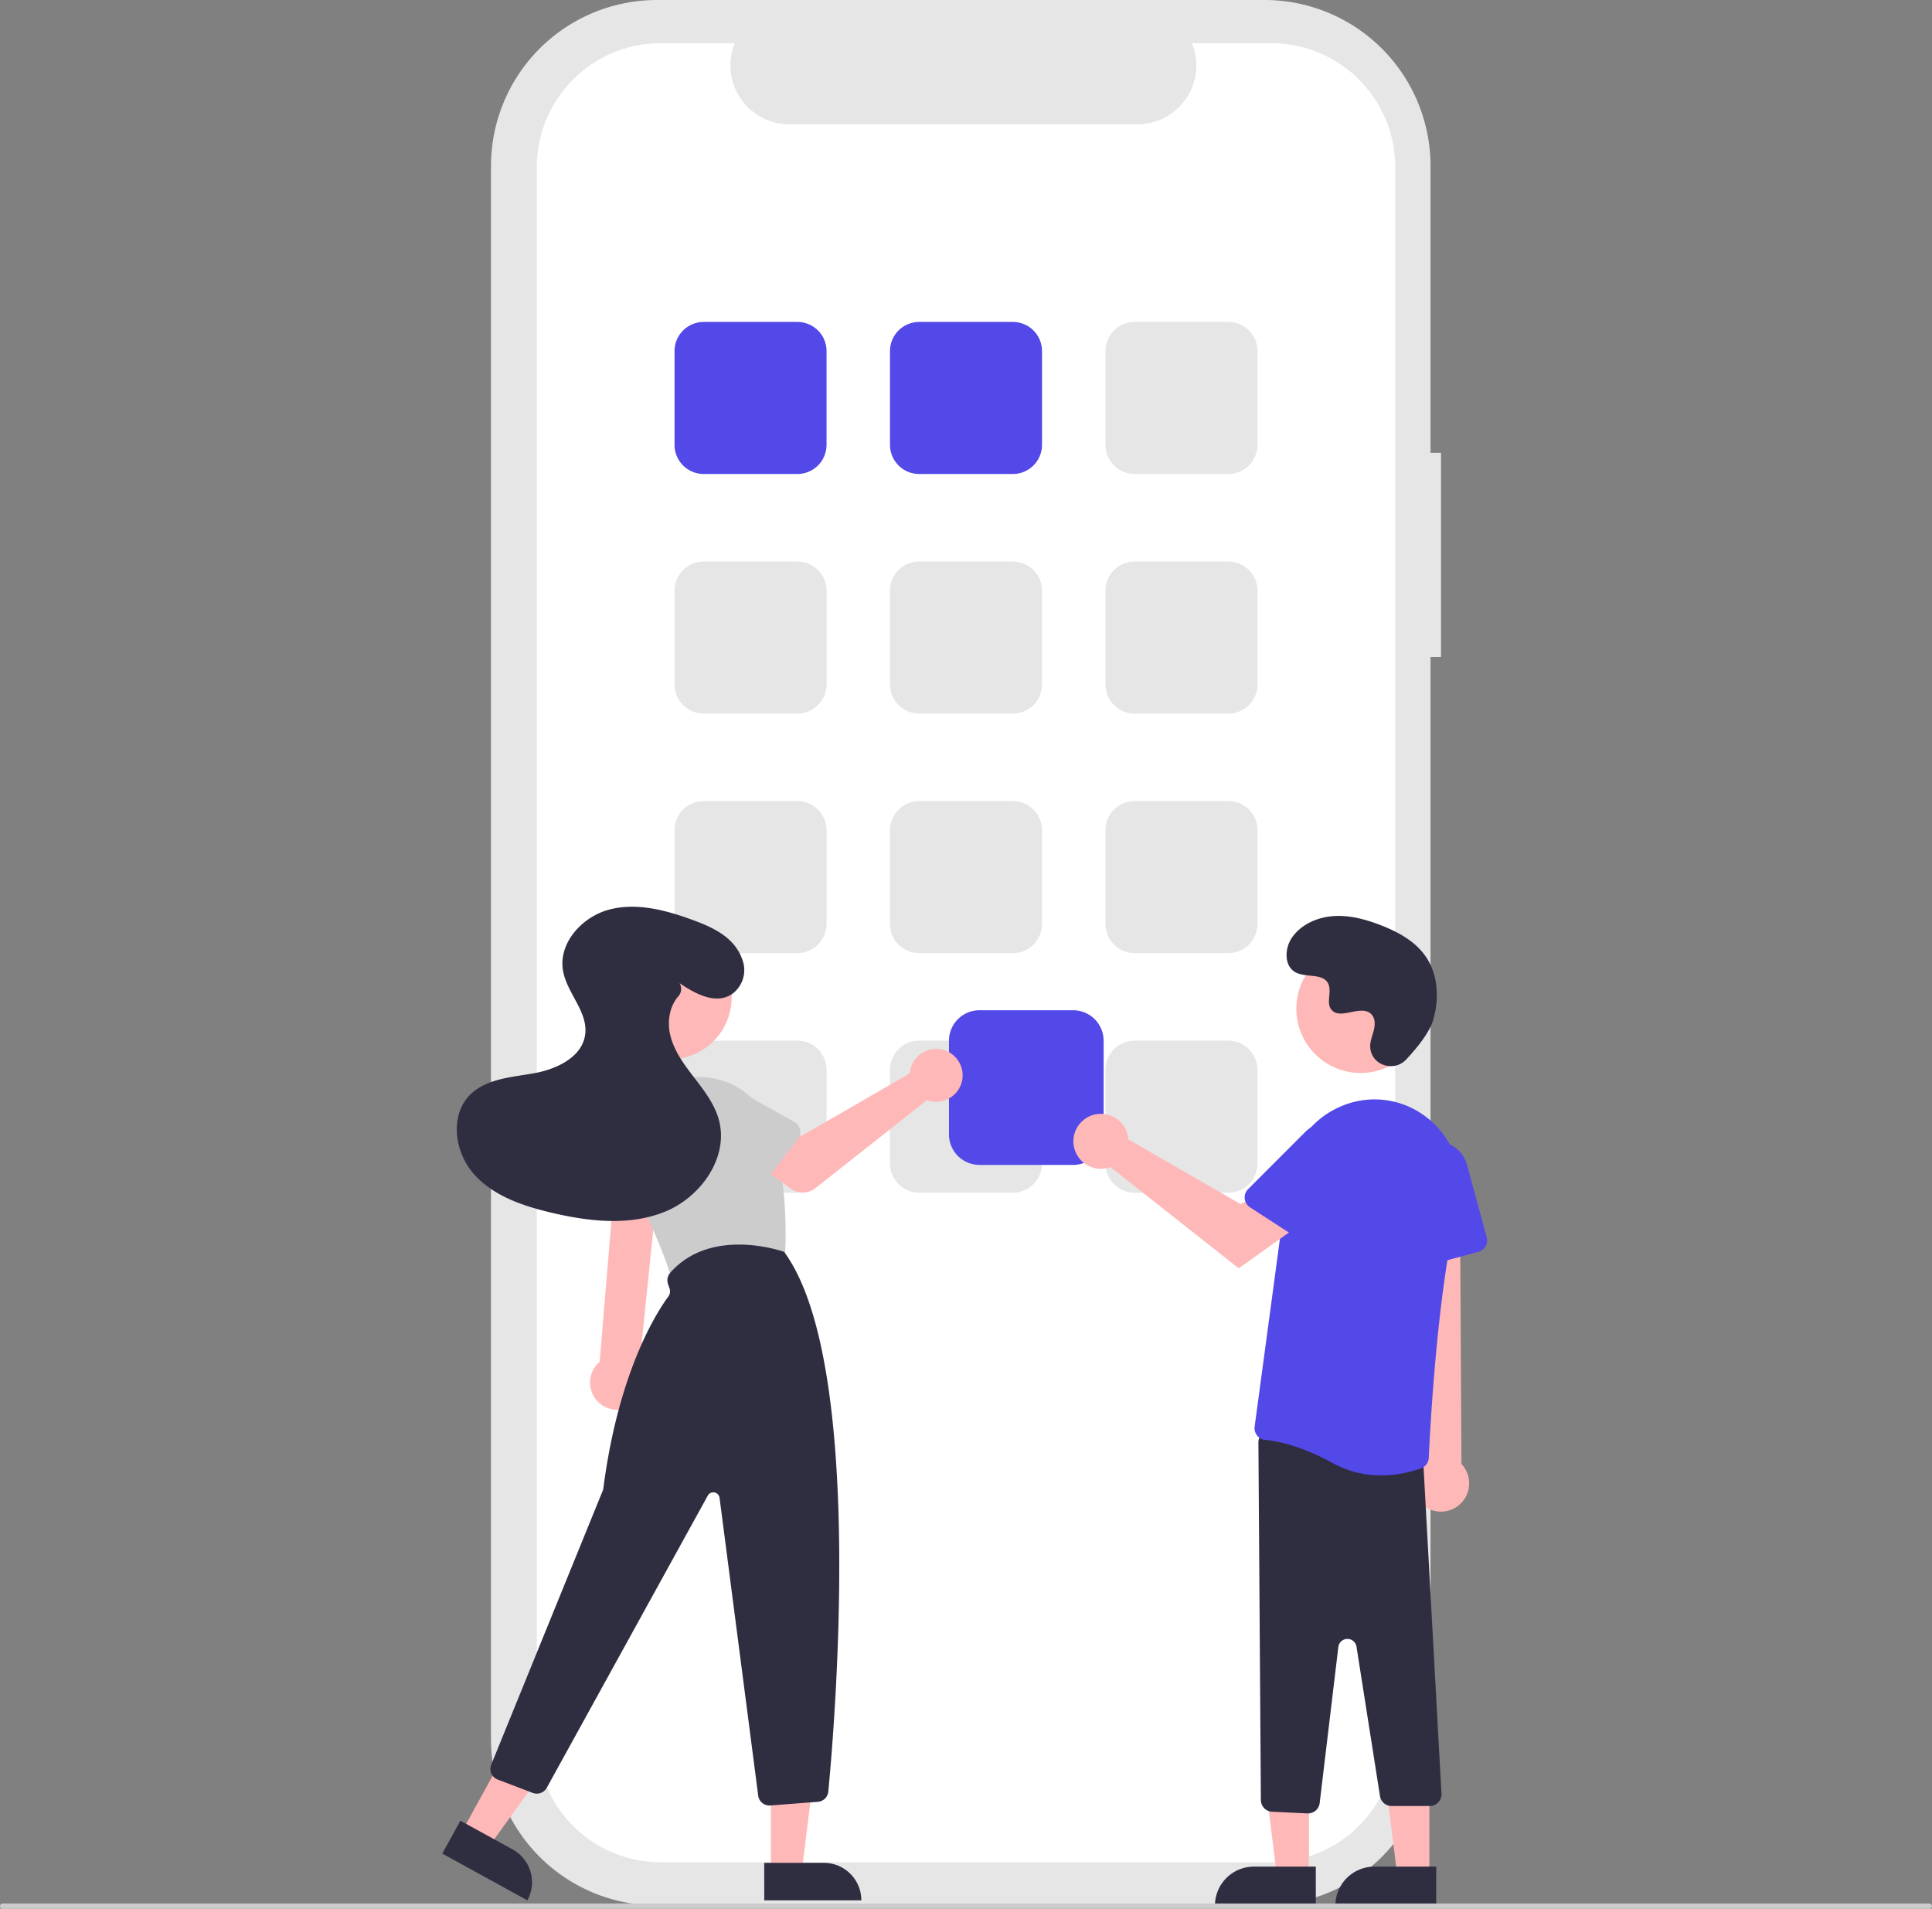 <svg id="bcf7625e-424a-4466-b024-8d3c328493bd" data-name="Layer 1" xmlns="http://www.w3.org/2000/svg" width="738" height="729.047" viewBox="0 0 738 729.047"><rect x="0" y="0" width="738" height="729.047" fill="#808080" stroke="none"/><path d="M781.445,258.424h-3.999V148.879a63.402,63.402,0,0,0-63.402-63.402H481.957a63.402,63.402,0,0,0-63.402,63.402v600.974a63.402,63.402,0,0,0,63.402,63.402H714.044a63.402,63.402,0,0,0,63.402-63.402V336.4h3.999Z" transform="translate(-231 -85.477)" fill="#e6e6e6"/><path d="M763.951,149.321v600.09a47.351,47.351,0,0,1-47.35,47.35h-233.2a47.351,47.351,0,0,1-47.35-47.35v-600.09a47.351,47.351,0,0,1,47.35-47.35h28.29a22.507,22.507,0,0,0,20.83,30.99h132.96a22.507,22.507,0,0,0,20.83-30.99h30.29A47.351,47.351,0,0,1,763.951,149.321Z" transform="translate(-231 -85.477)" fill="#fff"/><path d="M535.603,266.516h-35.812a11.142,11.142,0,0,1-11.129-11.129V219.575a11.142,11.142,0,0,1,11.129-11.129h35.812a11.142,11.142,0,0,1,11.129,11.129v35.812A11.142,11.142,0,0,1,535.603,266.516Z" transform="translate(-231 -85.477)" fill="#5348e8"/><path d="M617.907,266.516H582.095a11.142,11.142,0,0,1-11.129-11.129V219.575A11.142,11.142,0,0,1,582.095,208.446h35.812a11.142,11.142,0,0,1,11.129,11.129v35.812A11.142,11.142,0,0,1,617.907,266.516Z" transform="translate(-231 -85.477)" fill="#5348e8"/><path d="M700.211,266.516H664.399a11.142,11.142,0,0,1-11.129-11.129V219.575a11.142,11.142,0,0,1,11.129-11.129h35.812A11.142,11.142,0,0,1,711.34,219.575v35.812A11.142,11.142,0,0,1,700.211,266.516Z" transform="translate(-231 -85.477)" fill="#e6e6e6"/><path d="M535.603,358.025h-35.812a11.142,11.142,0,0,1-11.129-11.129V311.084a11.142,11.142,0,0,1,11.129-11.129h35.812a11.142,11.142,0,0,1,11.129,11.129v35.812A11.142,11.142,0,0,1,535.603,358.025Z" transform="translate(-231 -85.477)" fill="#e6e6e6"/><path d="M617.907,358.025H582.095a11.142,11.142,0,0,1-11.129-11.129V311.084A11.142,11.142,0,0,1,582.095,299.955h35.812a11.142,11.142,0,0,1,11.129,11.129v35.812A11.142,11.142,0,0,1,617.907,358.025Z" transform="translate(-231 -85.477)" fill="#e6e6e6"/><path d="M700.211,358.025H664.399a11.142,11.142,0,0,1-11.129-11.129V311.084a11.142,11.142,0,0,1,11.129-11.129h35.812A11.142,11.142,0,0,1,711.34,311.084v35.812A11.142,11.142,0,0,1,700.211,358.025Z" transform="translate(-231 -85.477)" fill="#e6e6e6"/><path d="M535.603,449.516h-35.812a11.142,11.142,0,0,1-11.129-11.129V402.575a11.142,11.142,0,0,1,11.129-11.129h35.812a11.142,11.142,0,0,1,11.129,11.129v35.812A11.142,11.142,0,0,1,535.603,449.516Z" transform="translate(-231 -85.477)" fill="#e6e6e6"/><path d="M617.907,449.516H582.095a11.142,11.142,0,0,1-11.129-11.129V402.575A11.142,11.142,0,0,1,582.095,391.446h35.812a11.142,11.142,0,0,1,11.129,11.129v35.812A11.142,11.142,0,0,1,617.907,449.516Z" transform="translate(-231 -85.477)" fill="#e6e6e6"/><path d="M700.211,449.516H664.399a11.142,11.142,0,0,1-11.129-11.129V402.575a11.142,11.142,0,0,1,11.129-11.129h35.812A11.142,11.142,0,0,1,711.34,402.575v35.812A11.142,11.142,0,0,1,700.211,449.516Z" transform="translate(-231 -85.477)" fill="#e6e6e6"/><path d="M535.603,541.025h-35.812a11.142,11.142,0,0,1-11.129-11.129V494.084a11.142,11.142,0,0,1,11.129-11.129h35.812a11.142,11.142,0,0,1,11.129,11.129v35.812A11.142,11.142,0,0,1,535.603,541.025Z" transform="translate(-231 -85.477)" fill="#e6e6e6"/><path d="M617.907,541.025H582.095a11.142,11.142,0,0,1-11.129-11.129V494.084A11.142,11.142,0,0,1,582.095,482.955h35.812a11.142,11.142,0,0,1,11.129,11.129v35.812A11.142,11.142,0,0,1,617.907,541.025Z" transform="translate(-231 -85.477)" fill="#e6e6e6"/><path d="M700.211,541.025H664.399a11.142,11.142,0,0,1-11.129-11.129V494.084a11.142,11.142,0,0,1,11.129-11.129h35.812A11.142,11.142,0,0,1,711.34,494.084v35.812A11.142,11.142,0,0,1,700.211,541.025Z" transform="translate(-231 -85.477)" fill="#e6e6e6"/><path d="M640.941,530.413h-35.812a11.643,11.643,0,0,1-11.629-11.629v-35.812a11.642,11.642,0,0,1,11.629-11.629h35.812a11.642,11.642,0,0,1,11.629,11.629v35.812A11.642,11.642,0,0,1,640.941,530.413Z" transform="translate(-231 -85.477)" fill="#5348e8"/><path d="M471.496,622.828a10.342,10.342,0,0,0,3.698-15.421l7.733-75.611H466.215l-6.146,73.83A10.398,10.398,0,0,0,471.496,622.828Z" transform="translate(-231 -85.477)" fill="#ffb8b8"/><circle cx="255.841" cy="380.947" r="23.645" fill="#ffb8b8"/><path d="M491.293,575.83a4.324,4.324,0,0,1-4.168-3.176c-1.894-6.883-6.823-18.52-14.649-34.59a28.652,28.652,0,0,1,16.271-39.558h0a28.639,28.639,0,0,1,36.801,18.244c6.066,19.017,5.773,39.388,5.365,47.263a4.343,4.343,0,0,1-3.402,4.01l-35.289,7.706A4.311,4.311,0,0,1,491.293,575.83Z" transform="translate(-231 -85.477)" fill="#ccc"/><polygon points="294.466 714.884 306.269 714.883 311.884 669.359 294.464 669.36 294.466 714.884" fill="#ffb8b8"/><path d="M522.937,796.988h37.094a0,0,0,0,1,0,0v14.332a0,0,0,0,1,0,0H537.269a14.332,14.332,0,0,1-14.332-14.332v0A0,0,0,0,1,522.937,796.988Z" transform="translate(852.005 1522.805) rotate(179.997)" fill="#2f2e41"/><polygon points="176.447 699.587 186.79 705.273 213.644 668.087 198.379 659.695 176.447 699.587" fill="#ffb8b8"/><path d="M401.109,788.94h37.094a0,0,0,0,1,0,0v14.332a0,0,0,0,1,0,0H415.44a14.332,14.332,0,0,1-14.332-14.332v0A0,0,0,0,1,401.109,788.94Z" transform="translate(172.861 1610.431) rotate(-151.199)" fill="#2f2e41"/><path d="M524.915,775.092a4.332,4.332,0,0,1-4.292-3.775L505.862,657.575a2.407,2.407,0,0,0-4.494-.853L439.853,768.33a4.356,4.356,0,0,1-5.336,1.958L421.108,765.179a4.332,4.332,0,0,1-2.47-5.681l42.613-104.682a3.337,3.337,0,0,0,.218-.829c5.772-44.673,20.457-67.39,24.82-73.289a3.355,3.355,0,0,0,.477-3.055l-.6-1.799a4.33,4.33,0,0,1,.834-4.214c15.722-17.908,43.125-8.136,43.4-8.035l.137.051.086.118c30.727,42.14,19.366,179.01,16.777,206.019a4.32,4.32,0,0,1-3.98,3.899l-18.17,1.399C525.138,775.088,525.026,775.092,524.915,775.092Z" transform="translate(-231 -85.477)" fill="#2f2e41"/><path d="M578.764,493.89a10.133,10.133,0,0,0-.23,1.579l-41.355,23.858-10.052-5.787-10.716,14.029L533.21,539.542a7.702,7.702,0,0,0,9.24-.225l42.645-33.643a10.106,10.106,0,1,0-6.33-11.785Z" transform="translate(-231 -85.477)" fill="#ffb8b8"/><path d="M535.796,520.456,522.43,537.779a4.332,4.332,0,0,1-6.55.359l-15.131-15.713a12.031,12.031,0,0,1,14.755-19.008l18.978,10.612a4.332,4.332,0,0,1,1.314,6.427Z" transform="translate(-231 -85.477)" fill="#ccc"/><path d="M483.991,550.553l-21.532-3.888a4.332,4.332,0,0,1-3.335-5.649l6.98-20.667a12.031,12.031,0,0,1,23.667,4.345l-.681,21.732a4.332,4.332,0,0,1-5.1,4.126Z" transform="translate(-231 -85.477)" fill="#ccc"/><path d="M490.584,460.985c6.077,4.159,14.057,8.435,20.264,4.006a11.295,11.295,0,0,0,3.707-13.02c-2.972-8.499-11.138-12.241-18.947-15.109-10.151-3.729-21.204-6.695-31.684-4.025S444.183,445.652,446.075,456.3c1.521,8.563,9.598,15.687,8.452,24.308-1.154,8.676-10.911,13.243-19.525,14.793s-18.253,2.049-24.444,8.236c-7.897,7.893-5.925,22.001,1.506,30.334s18.645,12.111,29.511,14.679c14.397,3.402,29.968,5.191,43.641-.456s24.314-20.847,20.353-35.1c-1.673-6.021-5.614-11.109-9.423-16.062s-7.666-10.133-9.119-16.211c-1.211-5.065-.315-10.945,3.044-14.744a4.272,4.272,0,0,0,.572-4.993Z" transform="translate(-231 -85.477)" fill="#2f2e41"/><polygon points="500 716.459 487.74 716.459 481.908 669.171 500.002 669.171 500 716.459" fill="#ffb8b8"/><path d="M478.983,712.956h23.644a0,0,0,0,1,0,0v14.887a0,0,0,0,1,0,0H464.096a0,0,0,0,1,0,0v0A14.887,14.887,0,0,1,478.983,712.956Z" fill="#2f2e41"/><polygon points="546 716.459 533.74 716.459 527.908 669.171 546.002 669.171 546 716.459" fill="#ffb8b8"/><path d="M524.983,712.956h23.644a0,0,0,0,1,0,0v14.887a0,0,0,0,1,0,0H510.096a0,0,0,0,1,0,0v0A14.887,14.887,0,0,1,524.983,712.956Z" fill="#2f2e41"/><path d="M775.503,661.097a10.743,10.743,0,0,1-2.062-16.343L765.368,530.196l23.253,2.255.639,112.187a10.801,10.801,0,0,1-13.757,16.459Z" transform="translate(-231 -85.477)" fill="#ffb8b8"/><path d="M730.421,778.113l-13.496-.644a4.499,4.499,0,0,1-4.286-4.463l-.942-136.557a4.501,4.501,0,0,1,5.146-4.485l53.994,7.838a4.474,4.474,0,0,1,3.854,4.42l6.944,126.534a4.5,4.5,0,0,1-4.5,4.534H762.585a4.479,4.479,0,0,1-4.445-3.801l-8.977-57.067a3.5,3.5,0,0,0-6.933.128l-7.126,59.603a4.517,4.517,0,0,1-4.469,3.966Q730.528,778.119,730.421,778.113Z" transform="translate(-231 -85.477)" fill="#2f2e41"/><path d="M739.922,644.228c-11.899-6.611-21.197-8.349-25.68-8.796a4.418,4.418,0,0,1-3.053-1.673,4.478,4.478,0,0,1-.931-3.401l12.938-96.051a33.219,33.219,0,0,1,19.364-25.957,32.306,32.306,0,0,1,31.396,2.461q.665.442,1.305.903a33.178,33.178,0,0,1,12.636,34.573c-7.934,32.455-10.659,85.662-11.125,95.999a4.465,4.465,0,0,1-2.918,4.005,45.085,45.085,0,0,1-15.226,2.711A38.125,38.125,0,0,1,739.922,644.228Z" transform="translate(-231 -85.477)" fill="#5348e8"/><path d="M770.632,568.689a4.482,4.482,0,0,1-1.859-3.401l-1.704-30.876a12.399,12.399,0,0,1,24.346-3.927l7.485,27.605a4.505,4.505,0,0,1-3.166,5.521L774.444,569.384A4.483,4.483,0,0,1,770.632,568.689Z" transform="translate(-231 -85.477)" fill="#5348e8"/><circle cx="519.744" cy="385.271" r="24.561" fill="#ffb8b8"/><path d="M661.74,519.002a10.526,10.526,0,0,1,.239,1.64l42.957,24.782,10.441-6.011,11.131,14.572L704.172,569.906l-49.008-38.663a10.496,10.496,0,1,1,6.576-12.241Z" transform="translate(-231 -85.477)" fill="#ffb8b8"/><path d="M706.471,543.317a4.482,4.482,0,0,1,1.293-3.653l21.863-21.868a12.399,12.399,0,0,1,19.168,15.516l-15.57,23.992a4.505,4.505,0,0,1-6.224,1.325L708.497,546.62A4.483,4.483,0,0,1,706.471,543.317Z" transform="translate(-231 -85.477)" fill="#5348e8"/><path d="M768.124,490.179c-4.582,4.881-13.091,2.261-13.688-4.407a8.056,8.056,0,0,1,.01-1.556c.308-2.954,2.015-5.635,1.606-8.754a4.59,4.59,0,0,0-.84-2.149c-3.651-4.889-12.222,2.187-15.668-2.239-2.113-2.714.371-6.987-1.251-10.021-2.14-4.004-8.479-2.029-12.454-4.221-4.423-2.439-4.158-9.225-1.247-13.353,3.551-5.034,9.776-7.72,15.923-8.107s12.253,1.275,17.992,3.511c6.521,2.541,12.988,6.054,17.001,11.788,4.88,6.973,5.35,16.348,2.909,24.502C776.933,480.134,771.866,486.193,768.124,490.179Z" transform="translate(-231 -85.477)" fill="#2f2e41"/><path d="M968,814.523H232a1,1,0,0,1,0-2H968a1,1,0,0,1,0,2Z" transform="translate(-231 -85.477)" fill="#ccc"/></svg>